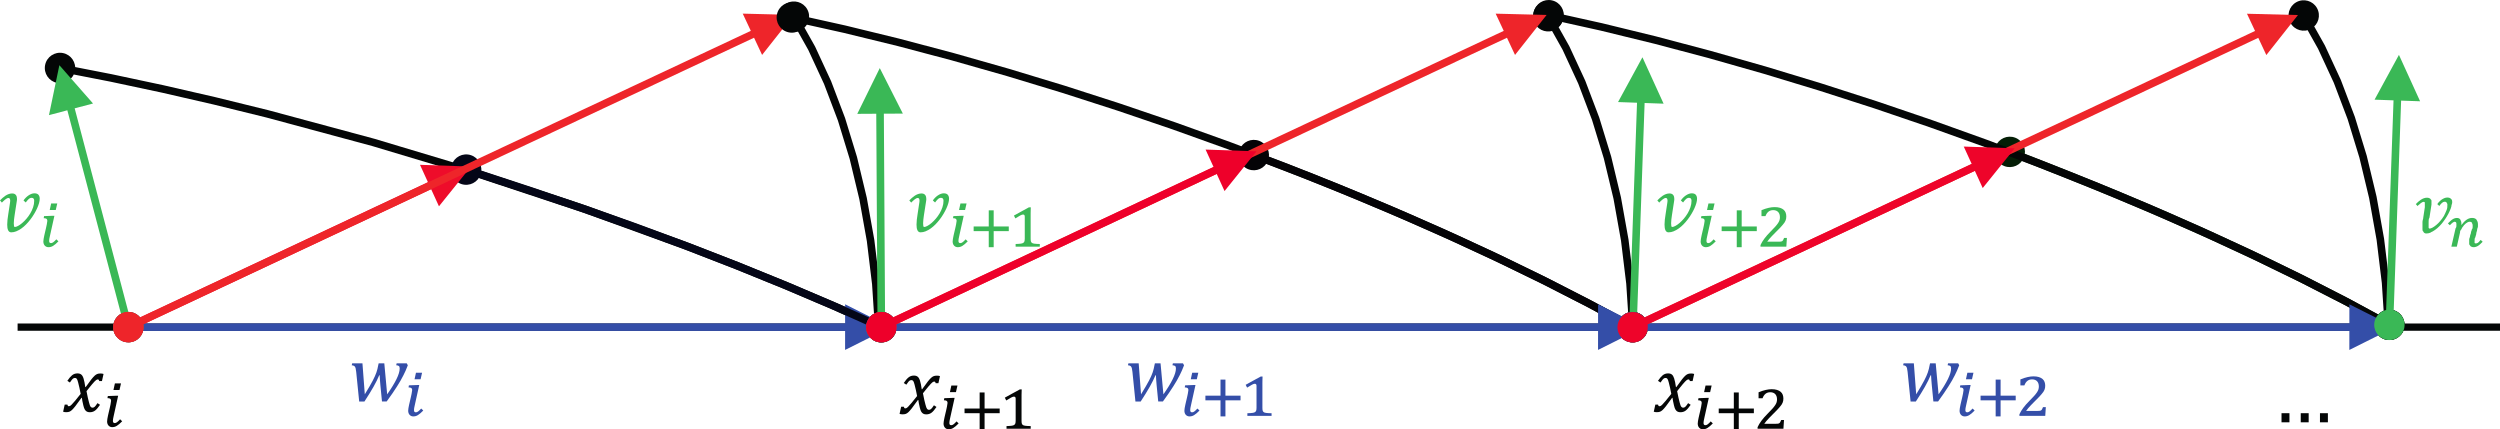 <?xml version="1.0" encoding="UTF-8" standalone="no"?>
<!-- Created with Inkscape (http://www.inkscape.org/) -->

<svg
   xmlns:dc="http://purl.org/dc/elements/1.1/"
   xmlns:cc="http://creativecommons.org/ns#"
   xmlns:rdf="http://www.w3.org/1999/02/22-rdf-syntax-ns#"
   xmlns:svg="http://www.w3.org/2000/svg"
   xmlns="http://www.w3.org/2000/svg"
   xmlns:sodipodi="http://sodipodi.sourceforge.net/DTD/sodipodi-0.dtd"
   xmlns:inkscape="http://www.inkscape.org/namespaces/inkscape"
   width="297mm"
   height="50.999mm"
   viewBox="0 0 297 50.999"
   version="1.1"
   id="svg22684"
   inkscape:version="0.92.4 (unknown)"
   sodipodi:docname="schild_iterated_construction.svg">
  <defs
     id="defs22678" />
  <sodipodi:namedview
     id="base"
     pagecolor="#ffffff"
     bordercolor="#666666"
     borderopacity="1.0"
     inkscape:pageopacity="0.0"
     inkscape:pageshadow="2"
     inkscape:zoom="1"
     inkscape:cx="397.28621"
     inkscape:cy="-13.325681"
     inkscape:document-units="mm"
     inkscape:current-layer="layer1"
     showgrid="false"
     fit-margin-top="0"
     fit-margin-left="0"
     fit-margin-right="0"
     fit-margin-bottom="0"
     inkscape:window-width="1920"
     inkscape:window-height="1049"
     inkscape:window-x="1920"
     inkscape:window-y="0"
     inkscape:window-maximized="1" />
  <g
     inkscape:label="Layer 1"
     inkscape:groupmode="layer"
     id="layer1"
     transform="translate(0,-83.11)">
    <path
       inkscape:connector-curvature="0"
       id="path21655"
       style="fill:#041e06;fill-opacity:1;fill-rule:nonzero;stroke:none;stroke-width:0.106"
       d="m 284.72,120.114 c 0.877,0.474 1.202,1.57 0.728,2.448 -0.474,0.878 -1.569,1.205 -2.446,0.73 -0.877,-0.474 -1.202,-1.571 -0.728,-2.448 0.474,-0.878 1.568,-1.205 2.446,-0.73 z m -46.609,-17.275 c -0.929,-0.36 -1.391,-1.406 -1.032,-2.336 0.359,-0.931 1.405,-1.393 2.334,-1.033 0.93,0.36 1.392,1.406 1.033,2.337 -0.359,0.931 -1.405,1.393 -2.335,1.033 z m 0.814,-2.106 6.665,2.626 6.014,2.44 5.874,2.496 5.714,2.542 5.537,2.582 5.34,2.611 5.123,2.633 4.882,2.642 -0.429,0.795 -4.878,-2.64 0.009,0.004 -5.115,-2.628 0.009,0.004 -5.332,-2.607 0.008,0.003 -5.53,-2.578 0.008,0.003 -5.708,-2.539 0.008,0.002 -5.867,-2.493 0.007,0.003 -6.008,-2.437 0.008,0.003 -6.662,-2.625 0.326,-0.842"
       sodipodi:nodetypes="cccccccccccccccccccccccccccccccccccc" />
    <path
       inkscape:connector-curvature="0"
       id="path21657"
       style="fill:none;stroke:#040606;stroke-width:0.864;stroke-linecap:butt;stroke-linejoin:miter;stroke-miterlimit:8;stroke-dasharray:none;stroke-opacity:1"
       d="M 2.091,121.973 H 297" />
    <path
       inkscape:connector-curvature="0"
       id="path21659"
       style="fill:#344ea8;fill-opacity:1;fill-rule:nonzero;stroke:none;stroke-width:0.106"
       d="m 45.654,126.276 h -0.67 l -0.052,0.228 c -0.049,0.296 -0.121,0.58 -0.214,0.851 -0.093,0.273 -0.238,0.595 -0.432,0.968 -0.194,0.373 -0.509,0.917 -0.948,1.632 l -0.279,-3.679 h -1.222 l -0.051,0.228 c 0.15,0.013 0.257,0.047 0.321,0.102 0.066,0.056 0.112,0.14 0.14,0.252 0.028,0.112 0.051,0.258 0.07,0.438 l 0.354,3.512 h 0.625 c 0.425,-0.653 0.783,-1.233 1.071,-1.74 0.289,-0.507 0.517,-0.967 0.686,-1.381 l 0.051,0.004 c 0.006,0.134 0.017,0.324 0.034,0.569 0.018,0.246 0.034,0.445 0.05,0.597 l 0.191,1.95 h 0.555 c 0.27,-0.367 0.505,-0.698 0.704,-0.991 0.198,-0.294 0.377,-0.566 0.538,-0.816 0.16,-0.25 0.299,-0.479 0.417,-0.688 0.119,-0.208 0.23,-0.418 0.336,-0.627 0.105,-0.21 0.191,-0.39 0.257,-0.539 0.065,-0.149 0.152,-0.362 0.261,-0.639 l -0.126,-0.233 h -1.202 l -0.047,0.228 c 0.15,0.009 0.254,0.04 0.317,0.093 0.063,0.053 0.093,0.153 0.093,0.299 0,0.323 -0.127,0.743 -0.38,1.257 -0.253,0.515 -0.622,1.117 -1.107,1.807 l -0.34,-3.684 v 0" />
    <path
       inkscape:connector-curvature="0"
       id="path21661"
       style="fill:#344ea8;fill-opacity:1;fill-rule:nonzero;stroke:none;stroke-width:0.106"
       d="m 49.806,128.849 h -0.177 l -1.052,0.04 -0.043,0.246 c 0.157,0.005 0.266,0.029 0.329,0.072 0.06,0.044 0.094,0.113 0.1,0.207 0,0.014 0,0.031 0,0.049 0,0.018 -0.003,0.037 -0.007,0.056 -0.013,0.114 -0.032,0.24 -0.06,0.379 -0.028,0.139 -0.058,0.284 -0.094,0.433 -0.035,0.15 -0.07,0.302 -0.106,0.454 -0.036,0.153 -0.07,0.298 -0.101,0.437 -0.03,0.139 -0.054,0.268 -0.074,0.387 -0.019,0.118 -0.029,0.217 -0.029,0.297 0,0.099 0.015,0.19 0.043,0.272 0.03,0.082 0.07,0.153 0.124,0.212 0.052,0.059 0.116,0.106 0.19,0.139 0.073,0.034 0.156,0.051 0.248,0.051 0.099,0 0.193,-0.013 0.281,-0.037 0.088,-0.024 0.178,-0.064 0.269,-0.12 0.092,-0.056 0.19,-0.127 0.292,-0.216 0.103,-0.088 0.217,-0.196 0.344,-0.325 l -0.247,-0.239 c -0.072,0.08 -0.138,0.148 -0.197,0.205 -0.059,0.057 -0.113,0.103 -0.163,0.14 -0.049,0.036 -0.095,0.063 -0.139,0.08 -0.043,0.017 -0.088,0.025 -0.131,0.025 -0.074,0 -0.13,-0.021 -0.169,-0.062 -0.037,-0.042 -0.055,-0.108 -0.055,-0.2 0,-0.068 0.006,-0.144 0.019,-0.229 0.014,-0.085 0.037,-0.198 0.071,-0.341 z m -0.388,-1.462 -0.17,0.779 h 0.718 l 0.177,-0.779 H 49.418 v 0" />
    <path
       inkscape:connector-curvature="0"
       id="path21663"
       style="fill:#3ab856;fill-opacity:1;fill-rule:nonzero;stroke:none;stroke-width:0.106"
       d="m 1.94,110.586 c 0.204,-0.082 0.404,-0.194 0.601,-0.333 0.197,-0.14 0.387,-0.304 0.57,-0.492 0.183,-0.188 0.356,-0.389 0.517,-0.601 0.162,-0.213 0.31,-0.432 0.442,-0.658 0.135,-0.225 0.249,-0.445 0.346,-0.66 0.095,-0.215 0.171,-0.418 0.224,-0.61 0.052,-0.194 0.078,-0.364 0.078,-0.513 0,-0.196 -0.049,-0.352 -0.148,-0.469 -0.1,-0.116 -0.261,-0.175 -0.485,-0.175 -0.115,0 -0.233,0.023 -0.354,0.07 -0.121,0.047 -0.239,0.109 -0.352,0.187 -0.113,0.078 -0.221,0.168 -0.321,0.27 -0.101,0.103 -0.189,0.21 -0.263,0.322 l 0.265,0.238 c 0.118,-0.165 0.232,-0.298 0.343,-0.399 0.11,-0.101 0.231,-0.152 0.362,-0.152 0.102,0 0.178,0.03 0.226,0.091 0.048,0.06 0.072,0.147 0.072,0.259 0,0.258 -0.042,0.514 -0.128,0.769 -0.085,0.255 -0.196,0.497 -0.333,0.728 -0.137,0.23 -0.291,0.444 -0.461,0.641 -0.171,0.198 -0.343,0.369 -0.513,0.513 -0.171,0.145 -0.333,0.258 -0.489,0.341 -0.155,0.082 -0.284,0.123 -0.387,0.123 -0.043,0 -0.073,-0.04 -0.088,-0.122 -0.016,-0.08 -0.023,-0.186 -0.023,-0.317 0,-0.13 0.008,-0.28 0.028,-0.45 0.018,-0.17 0.042,-0.343 0.07,-0.52 l 0.261,-1.688 c 0.006,-0.034 0.011,-0.072 0.014,-0.112 0.003,-0.041 0.005,-0.082 0.005,-0.126 0,-0.075 -0.008,-0.15 -0.023,-0.226 -0.016,-0.076 -0.045,-0.147 -0.087,-0.21 -0.041,-0.063 -0.1,-0.115 -0.174,-0.154 -0.075,-0.039 -0.172,-0.058 -0.289,-0.058 -0.14,0 -0.277,0.025 -0.41,0.072 -0.134,0.048 -0.261,0.112 -0.382,0.191 -0.121,0.08 -0.236,0.168 -0.345,0.266 C 0.198,106.72 0.095,106.819 0,106.918 l 0.224,0.261 c 0.056,-0.056 0.117,-0.115 0.181,-0.179 0.066,-0.064 0.134,-0.124 0.204,-0.18 0.069,-0.056 0.139,-0.102 0.207,-0.138 0.068,-0.036 0.131,-0.054 0.191,-0.054 0.074,0 0.127,0.032 0.158,0.094 0.032,0.062 0.047,0.141 0.047,0.238 0,0.031 -0.003,0.08 -0.012,0.147 -0.007,0.067 -0.017,0.137 -0.03,0.212 l -0.196,1.292 c -0.034,0.205 -0.062,0.409 -0.084,0.611 -0.021,0.203 -0.033,0.392 -0.033,0.569 0,0.134 0.008,0.257 0.023,0.369 0.016,0.112 0.042,0.209 0.08,0.292 0.037,0.082 0.087,0.146 0.147,0.191 0.06,0.045 0.136,0.068 0.225,0.068 0.203,0 0.406,-0.041 0.609,-0.123 v 0" />
    <path
       inkscape:connector-curvature="0"
       id="path21665"
       style="fill:#3ab856;fill-opacity:1;fill-rule:nonzero;stroke:none;stroke-width:0.106"
       d="M 6.464,108.744 H 6.286 l -1.051,0.04 -0.043,0.246 c 0.157,0.005 0.266,0.029 0.329,0.072 0.062,0.043 0.094,0.112 0.099,0.207 0,0.015 0,0.03 0,0.049 0,0.018 -0.002,0.037 -0.006,0.056 -0.013,0.113 -0.033,0.24 -0.06,0.379 -0.028,0.14 -0.059,0.284 -0.094,0.434 -0.034,0.15 -0.07,0.301 -0.106,0.454 -0.037,0.152 -0.07,0.298 -0.1,0.437 -0.031,0.139 -0.055,0.268 -0.074,0.386 -0.019,0.119 -0.03,0.218 -0.03,0.297 0,0.099 0.015,0.19 0.043,0.272 0.03,0.083 0.07,0.153 0.123,0.212 0.054,0.059 0.118,0.106 0.191,0.139 0.074,0.034 0.157,0.051 0.248,0.051 0.099,0 0.193,-0.012 0.281,-0.036 0.088,-0.024 0.178,-0.063 0.27,-0.119 0.091,-0.056 0.189,-0.128 0.292,-0.216 0.103,-0.088 0.216,-0.196 0.343,-0.324 L 6.692,111.541 c -0.072,0.08 -0.138,0.148 -0.197,0.205 -0.059,0.056 -0.113,0.103 -0.163,0.139 -0.05,0.036 -0.095,0.064 -0.139,0.08 -0.043,0.017 -0.087,0.025 -0.13,0.025 -0.075,0 -0.131,-0.021 -0.17,-0.062 -0.037,-0.041 -0.055,-0.107 -0.055,-0.199 0,-0.068 0.006,-0.144 0.019,-0.228 0.014,-0.085 0.037,-0.198 0.071,-0.341 z m -0.388,-1.462 -0.17,0.779 H 6.623 l 0.178,-0.779 h -0.725 v 0" />
    <path
       inkscape:connector-curvature="0"
       id="path21667"
       style="fill:#040606;fill-opacity:1;fill-rule:nonzero;stroke:none;stroke-width:0.106"
       d="m 8.893,130.753 c -0.159,0.19 -0.283,0.329 -0.373,0.417 -0.09,0.089 -0.159,0.145 -0.207,0.168 -0.049,0.023 -0.094,0.035 -0.138,0.035 -0.09,0 -0.144,-0.065 -0.163,-0.196 H 7.686 l -0.186,0.844 c 0.092,0.038 0.212,0.056 0.358,0.056 0.161,0 0.292,-0.02 0.389,-0.058 0.099,-0.039 0.198,-0.107 0.303,-0.203 0.104,-0.097 0.235,-0.246 0.396,-0.448 0.16,-0.202 0.405,-0.535 0.734,-0.998 h 0.047 c 0.022,0.212 0.081,0.517 0.177,0.915 0.053,0.224 0.113,0.389 0.182,0.495 0.068,0.106 0.148,0.183 0.242,0.231 0.093,0.048 0.207,0.072 0.34,0.072 0.242,0 0.451,-0.066 0.627,-0.198 0.175,-0.133 0.372,-0.36 0.59,-0.684 l -0.303,-0.2 c -0.15,0.23 -0.263,0.377 -0.342,0.443 -0.078,0.065 -0.16,0.098 -0.244,0.098 -0.048,0 -0.088,-0.009 -0.124,-0.026 -0.035,-0.017 -0.071,-0.046 -0.105,-0.088 -0.034,-0.042 -0.067,-0.105 -0.095,-0.189 -0.03,-0.084 -0.064,-0.198 -0.102,-0.343 -0.039,-0.145 -0.084,-0.326 -0.134,-0.543 -0.05,-0.217 -0.103,-0.475 -0.158,-0.774 l 0.316,-0.397 c 0.116,-0.143 0.228,-0.28 0.336,-0.411 0.109,-0.13 0.207,-0.241 0.294,-0.331 0.087,-0.09 0.153,-0.151 0.198,-0.181 0.045,-0.031 0.083,-0.052 0.113,-0.061 0.032,-0.01 0.06,-0.014 0.089,-0.014 0.09,0 0.144,0.066 0.162,0.196 h 0.327 l 0.187,-0.845 c -0.093,-0.037 -0.213,-0.056 -0.359,-0.056 -0.161,0 -0.291,0.02 -0.388,0.059 -0.099,0.038 -0.2,0.106 -0.305,0.2 -0.106,0.095 -0.235,0.24 -0.389,0.434 -0.154,0.194 -0.38,0.501 -0.679,0.921 h -0.047 c -0.028,-0.196 -0.059,-0.385 -0.095,-0.567 -0.036,-0.182 -0.073,-0.334 -0.113,-0.457 -0.04,-0.123 -0.083,-0.22 -0.126,-0.292 -0.043,-0.071 -0.093,-0.13 -0.15,-0.175 -0.055,-0.045 -0.12,-0.079 -0.193,-0.1 -0.072,-0.022 -0.158,-0.033 -0.254,-0.033 -0.245,0 -0.458,0.073 -0.638,0.219 -0.179,0.147 -0.368,0.367 -0.563,0.663 l 0.302,0.201 c 0.103,-0.155 0.186,-0.27 0.247,-0.343 0.063,-0.073 0.12,-0.124 0.173,-0.154 0.053,-0.029 0.112,-0.044 0.177,-0.044 0.059,0 0.108,0.012 0.147,0.035 0.038,0.023 0.074,0.066 0.109,0.126 0.034,0.06 0.077,0.189 0.13,0.385 0.052,0.196 0.104,0.407 0.154,0.634 0.05,0.227 0.098,0.463 0.144,0.709 -0.301,0.379 -0.531,0.664 -0.689,0.853 v 0" />
    <path
       inkscape:connector-curvature="0"
       id="path21669"
       style="fill:#040606;fill-opacity:1;fill-rule:nonzero;stroke:none;stroke-width:0.106"
       d="m 14.037,130.121 h -0.177 l -1.051,0.04 -0.043,0.247 c 0.156,0.004 0.266,0.029 0.328,0.072 0.062,0.043 0.094,0.112 0.1,0.207 0,0.014 0,0.031 0,0.049 0,0.018 -0.003,0.037 -0.007,0.057 -0.012,0.113 -0.032,0.239 -0.059,0.379 -0.029,0.139 -0.059,0.283 -0.094,0.433 -0.036,0.15 -0.071,0.301 -0.107,0.454 -0.036,0.152 -0.07,0.298 -0.1,0.437 -0.031,0.139 -0.055,0.268 -0.074,0.386 -0.02,0.118 -0.029,0.218 -0.029,0.298 0,0.099 0.014,0.19 0.043,0.272 0.029,0.082 0.069,0.153 0.123,0.212 0.053,0.059 0.116,0.106 0.19,0.14 0.074,0.034 0.157,0.051 0.248,0.051 0.1,0 0.193,-0.012 0.281,-0.036 0.088,-0.024 0.178,-0.064 0.27,-0.12 0.091,-0.056 0.189,-0.127 0.292,-0.216 0.103,-0.088 0.216,-0.196 0.343,-0.325 l -0.247,-0.239 c -0.072,0.08 -0.138,0.148 -0.197,0.205 -0.059,0.057 -0.113,0.104 -0.162,0.14 -0.05,0.036 -0.096,0.063 -0.14,0.08 -0.043,0.017 -0.087,0.025 -0.13,0.025 -0.075,0 -0.131,-0.02 -0.169,-0.062 -0.038,-0.041 -0.056,-0.108 -0.056,-0.199 0,-0.068 0.006,-0.144 0.02,-0.229 0.013,-0.085 0.037,-0.198 0.07,-0.341 z m -0.387,-1.461 -0.171,0.78 h 0.718 l 0.177,-0.78 h -0.724 v 0" />
    <path
       inkscape:connector-curvature="0"
       id="path21671"
       style="fill:#040606;fill-opacity:1;fill-rule:nonzero;stroke:none;stroke-width:0.106"
       d="m 105.433,120.324 c 0.91,0.407 1.319,1.475 0.913,2.386 -0.407,0.911 -1.474,1.32 -2.385,0.913 -0.91,-0.406 -1.318,-1.475 -0.913,-2.386 0.407,-0.911 1.474,-1.32 2.385,-0.914 z M 6.783,92.958 c -0.979,-0.191 -1.616,-1.14 -1.425,-2.12 0.191,-0.979 1.139,-1.618 2.118,-1.426 0.978,0.191 1.616,1.14 1.425,2.119 -0.191,0.979 -1.139,1.618 -2.118,1.427 z m 0.433,-2.216 6.044,1.181 6.14,1.308 6.212,1.427 6.268,1.543 12.627,3.403 12.632,3.793 12.498,4.137 12.217,4.437 5.961,2.317 5.837,2.375 5.696,2.427 5.534,2.472 -0.369,0.825 -5.529,-2.47 0.006,0.003 -5.689,-2.424 0.007,0.002 -5.831,-2.372 0.006,0.002 -5.953,-2.314 0.009,0.003 -12.207,-4.433 0.013,0.005 -12.485,-4.134 0.012,0.004 -12.622,-3.79 0.013,0.003 -12.614,-3.401 0.009,0.002 -6.26,-1.54 0.007,0.002 -6.205,-1.426 0.007,0.002 -6.132,-1.307 0.007,0.002 -6.041,-1.181 0.173,-0.886" />
    <path
       inkscape:connector-curvature="0"
       id="path21673"
       style="fill:#344ea8;fill-opacity:1;fill-rule:nonzero;stroke:none;stroke-width:0.106"
       d="m 100.401,119.26 5.411,2.716 -5.416,2.705 z m -85.159,4.518 c -0.997,-10e-4 -1.804,-0.811 -1.804,-1.808 0.001,-0.998 0.81,-1.806 1.808,-1.805 0.996,10e-4 1.803,0.811 1.803,1.808 -0.001,0.998 -0.81,1.806 -1.807,1.805 z m 0.002,-2.258 86.057,-4e-4 -0.002,0.903 -86.057,-4.7e-4 0.002,-0.902"
       sodipodi:nodetypes="cccccccccccccc" />
    <path
       inkscape:connector-curvature="0"
       id="path21675"
       style="fill:#040606;fill-opacity:1;fill-rule:nonzero;stroke:none;stroke-width:0.106"
       d="m 92.747,85.974 c -0.488,-0.87 -0.179,-1.972 0.69,-2.46 0.868,-0.488 1.969,-0.179 2.457,0.69 0.488,0.87 0.179,1.971 -0.69,2.46 -0.868,0.488 -1.969,0.179 -2.457,-0.691 z m 1.967,-1.106 2.121,3.779 1.899,4.104 1.661,4.38 1.416,4.625 1.161,4.838 0.898,5.019 0.627,5.167 0.346,5.272 -0.9,0.06 -0.345,-5.26 0.001,0.025 -0.622,-5.142 0.003,0.025 -0.894,-4.993 0.006,0.026 -1.155,-4.811 0.007,0.027 -1.407,-4.597 0.009,0.028 -1.65,-4.352 0.012,0.029 -1.885,-4.073 0.017,0.031 -2.111,-3.763 0.786,-0.442" />
    <path
       inkscape:connector-curvature="0"
       id="path21677"
       style="fill:#3ab856;fill-opacity:1;fill-rule:nonzero;stroke:none;stroke-width:0.106"
       d="m 101.844,96.636 2.674,-5.436 2.74,5.404 z m 4.661,25.343 c 0.007,0.998 -0.797,1.811 -1.794,1.818 -0.997,0.005 -1.809,-0.798 -1.815,-1.796 -0.006,-0.998 0.797,-1.811 1.794,-1.817 0.997,-0.005 1.81,0.799 1.815,1.796 z m -2.256,0.014 -0.155,-26.274 0.902,-0.005 0.156,26.273 -0.903,0.005" />
    <path
       inkscape:connector-curvature="0"
       id="path21679"
       style="fill:#3ab856;fill-opacity:1;fill-rule:nonzero;stroke:none;stroke-width:0.106"
       d="m 109.966,110.586 c 0.204,-0.082 0.404,-0.194 0.601,-0.333 0.197,-0.14 0.388,-0.304 0.572,-0.492 0.182,-0.188 0.355,-0.389 0.517,-0.601 0.161,-0.213 0.309,-0.432 0.442,-0.658 0.134,-0.225 0.248,-0.445 0.345,-0.66 0.096,-0.215 0.171,-0.418 0.224,-0.61 0.053,-0.194 0.08,-0.364 0.08,-0.513 0,-0.196 -0.05,-0.352 -0.15,-0.469 -0.099,-0.116 -0.261,-0.175 -0.485,-0.175 -0.115,0 -0.232,0.023 -0.354,0.07 -0.121,0.047 -0.239,0.109 -0.352,0.187 -0.113,0.078 -0.221,0.168 -0.321,0.27 -0.101,0.103 -0.189,0.21 -0.263,0.322 l 0.266,0.238 c 0.118,-0.165 0.231,-0.298 0.341,-0.399 0.11,-0.101 0.231,-0.152 0.362,-0.152 0.103,0 0.178,0.03 0.226,0.091 0.048,0.06 0.072,0.147 0.072,0.259 0,0.258 -0.042,0.514 -0.128,0.769 -0.085,0.255 -0.196,0.497 -0.333,0.728 -0.137,0.23 -0.291,0.444 -0.461,0.641 -0.171,0.198 -0.343,0.369 -0.512,0.513 -0.172,0.145 -0.334,0.258 -0.49,0.341 -0.155,0.082 -0.284,0.123 -0.386,0.123 -0.045,0 -0.073,-0.04 -0.089,-0.122 -0.015,-0.08 -0.023,-0.186 -0.023,-0.317 0,-0.13 0.01,-0.28 0.029,-0.45 0.018,-0.17 0.041,-0.343 0.069,-0.52 l 0.262,-1.688 c 0.005,-0.034 0.01,-0.072 0.014,-0.112 0.002,-0.041 0.004,-0.082 0.004,-0.126 0,-0.075 -0.009,-0.15 -0.023,-0.226 -0.016,-0.076 -0.045,-0.147 -0.086,-0.21 -0.042,-0.063 -0.101,-0.115 -0.175,-0.154 -0.074,-0.039 -0.172,-0.058 -0.288,-0.058 -0.14,0 -0.278,0.025 -0.41,0.072 -0.135,0.048 -0.261,0.112 -0.382,0.191 -0.122,0.08 -0.238,0.168 -0.346,0.266 -0.109,0.098 -0.211,0.197 -0.308,0.296 l 0.224,0.261 c 0.056,-0.056 0.117,-0.115 0.182,-0.179 0.065,-0.064 0.133,-0.124 0.203,-0.18 0.069,-0.056 0.139,-0.102 0.207,-0.138 0.069,-0.036 0.131,-0.054 0.192,-0.054 0.074,0 0.126,0.032 0.158,0.094 0.031,0.062 0.047,0.141 0.047,0.238 0,0.031 -0.004,0.08 -0.012,0.147 -0.009,0.067 -0.018,0.137 -0.031,0.212 l -0.195,1.292 c -0.034,0.205 -0.063,0.409 -0.084,0.611 -0.022,0.203 -0.033,0.392 -0.033,0.569 0,0.134 0.007,0.257 0.023,0.369 0.016,0.112 0.041,0.209 0.08,0.292 0.037,0.082 0.086,0.146 0.146,0.191 0.06,0.045 0.136,0.068 0.226,0.068 0.201,0 0.404,-0.041 0.608,-0.123 v 0" />
    <path
       inkscape:connector-curvature="0"
       id="path21681"
       style="fill:#3ab856;fill-opacity:1;fill-rule:nonzero;stroke:none;stroke-width:0.106"
       d="m 119.843,110.565 v -0.555 h -1.794 v -1.909 h -0.586 v 1.909 h -1.794 v 0.555 h 1.794 v 1.908 h 0.586 v -1.908 z m -5.354,-1.821 h -0.177 l -1.052,0.04 -0.043,0.246 c 0.158,0.005 0.267,0.029 0.329,0.072 0.061,0.043 0.094,0.112 0.1,0.207 0,0.015 0,0.03 0,0.049 0,0.018 -0.002,0.037 -0.008,0.056 -0.012,0.113 -0.032,0.24 -0.059,0.379 -0.029,0.14 -0.06,0.284 -0.094,0.434 -0.035,0.15 -0.071,0.301 -0.107,0.454 -0.036,0.152 -0.07,0.298 -0.1,0.437 -0.031,0.139 -0.055,0.268 -0.074,0.386 -0.019,0.119 -0.03,0.218 -0.03,0.297 0,0.099 0.015,0.19 0.043,0.272 0.03,0.083 0.071,0.153 0.124,0.212 0.053,0.059 0.116,0.106 0.19,0.139 0.074,0.034 0.157,0.051 0.248,0.051 0.099,0 0.193,-0.012 0.281,-0.036 0.088,-0.024 0.178,-0.063 0.27,-0.119 0.091,-0.056 0.189,-0.128 0.292,-0.216 0.103,-0.088 0.217,-0.196 0.343,-0.324 l -0.247,-0.239 c -0.072,0.08 -0.138,0.148 -0.197,0.205 -0.059,0.056 -0.113,0.103 -0.163,0.139 -0.049,0.036 -0.096,0.064 -0.139,0.08 -0.043,0.017 -0.087,0.025 -0.13,0.025 -0.075,0 -0.131,-0.021 -0.169,-0.062 -0.038,-0.041 -0.056,-0.107 -0.056,-0.199 0,-0.068 0.007,-0.144 0.02,-0.228 0.013,-0.085 0.036,-0.198 0.07,-0.341 z m -0.388,-1.462 -0.17,0.779 h 0.717 l 0.178,-0.779 h -0.725 v 0" />
    <path
       inkscape:connector-curvature="0"
       id="path21683"
       style="fill:#3ab856;fill-opacity:1;fill-rule:nonzero;stroke:none;stroke-width:0.106"
       d="m 122.441,108.697 c 0,-0.097 0.001,-0.194 0.001,-0.294 0.001,-0.099 0.003,-0.201 0.007,-0.306 0.002,-0.105 0.005,-0.225 0.011,-0.358 h -0.221 c -0.303,0.162 -0.6,0.325 -0.894,0.488 -0.294,0.163 -0.591,0.327 -0.89,0.492 0.029,0.058 0.056,0.115 0.084,0.17 0.026,0.056 0.055,0.111 0.087,0.167 0.233,-0.152 0.425,-0.267 0.573,-0.344 0.146,-0.078 0.258,-0.116 0.333,-0.116 0.068,0 0.12,0.019 0.156,0.058 0.036,0.038 0.054,0.106 0.054,0.2 v 2.601 c 0,0.082 -0.004,0.151 -0.013,0.207 -0.009,0.055 -0.019,0.103 -0.034,0.141 -0.015,0.039 -0.034,0.071 -0.058,0.096 -0.024,0.026 -0.053,0.049 -0.087,0.07 -0.032,0.02 -0.068,0.036 -0.11,0.049 -0.042,0.014 -0.099,0.025 -0.169,0.036 -0.07,0.011 -0.155,0.019 -0.253,0.025 -0.1,0.007 -0.221,0.012 -0.363,0.017 v 0.315 h 2.874 v -0.315 c -0.147,-0.002 -0.274,-0.007 -0.379,-0.013 -0.105,-0.005 -0.195,-0.014 -0.269,-0.026 -0.075,-0.011 -0.137,-0.024 -0.186,-0.04 -0.049,-0.015 -0.087,-0.038 -0.116,-0.067 -0.024,-0.019 -0.046,-0.042 -0.064,-0.069 -0.018,-0.026 -0.033,-0.059 -0.043,-0.096 -0.011,-0.038 -0.019,-0.083 -0.023,-0.138 -0.005,-0.055 -0.008,-0.119 -0.008,-0.194 v -2.757 0" />
    <path
       inkscape:connector-curvature="0"
       id="path21685"
       style="fill:#040606;fill-opacity:1;fill-rule:nonzero;stroke:none;stroke-width:0.106"
       d="m 108.263,131.007 c -0.158,0.19 -0.282,0.329 -0.372,0.418 -0.09,0.089 -0.159,0.145 -0.207,0.168 -0.049,0.023 -0.094,0.035 -0.138,0.035 -0.09,0 -0.145,-0.066 -0.163,-0.196 h -0.327 l -0.187,0.845 c 0.093,0.037 0.213,0.056 0.359,0.056 0.161,0 0.292,-0.02 0.389,-0.058 0.098,-0.039 0.199,-0.106 0.303,-0.203 0.104,-0.097 0.235,-0.246 0.396,-0.448 0.16,-0.203 0.405,-0.535 0.734,-0.998 h 0.047 c 0.022,0.211 0.081,0.516 0.177,0.914 0.053,0.224 0.113,0.389 0.181,0.494 0.069,0.106 0.15,0.183 0.243,0.231 0.093,0.048 0.207,0.072 0.34,0.072 0.242,0 0.452,-0.066 0.627,-0.198 0.176,-0.132 0.372,-0.359 0.59,-0.683 l -0.303,-0.201 c -0.15,0.231 -0.263,0.378 -0.343,0.444 -0.078,0.065 -0.161,0.098 -0.245,0.098 -0.047,0 -0.087,-0.009 -0.123,-0.025 -0.036,-0.017 -0.071,-0.047 -0.105,-0.089 -0.034,-0.042 -0.066,-0.105 -0.096,-0.189 -0.03,-0.084 -0.064,-0.198 -0.102,-0.343 -0.039,-0.145 -0.084,-0.326 -0.134,-0.543 -0.05,-0.218 -0.103,-0.476 -0.158,-0.775 l 0.316,-0.396 c 0.116,-0.143 0.227,-0.28 0.336,-0.41 0.108,-0.131 0.207,-0.241 0.294,-0.331 0.087,-0.09 0.153,-0.151 0.198,-0.182 0.045,-0.031 0.083,-0.051 0.113,-0.06 0.031,-0.009 0.06,-0.014 0.089,-0.014 0.09,0 0.144,0.065 0.162,0.196 h 0.327 l 0.187,-0.844 c -0.093,-0.037 -0.213,-0.056 -0.359,-0.056 -0.161,0 -0.291,0.02 -0.388,0.058 -0.099,0.039 -0.2,0.106 -0.305,0.201 -0.106,0.095 -0.235,0.239 -0.389,0.434 -0.154,0.194 -0.38,0.502 -0.679,0.922 h -0.047 c -0.028,-0.196 -0.059,-0.386 -0.094,-0.567 -0.036,-0.182 -0.074,-0.334 -0.115,-0.457 -0.04,-0.123 -0.083,-0.22 -0.126,-0.292 -0.043,-0.071 -0.093,-0.13 -0.15,-0.175 -0.055,-0.045 -0.12,-0.078 -0.193,-0.1 -0.073,-0.022 -0.158,-0.033 -0.254,-0.033 -0.245,0 -0.458,0.073 -0.638,0.219 -0.18,0.146 -0.368,0.367 -0.563,0.662 l 0.302,0.201 c 0.103,-0.156 0.186,-0.27 0.247,-0.343 0.063,-0.073 0.12,-0.124 0.173,-0.154 0.053,-0.029 0.111,-0.044 0.177,-0.044 0.058,0 0.108,0.011 0.146,0.035 0.039,0.023 0.075,0.065 0.11,0.126 0.034,0.061 0.077,0.189 0.13,0.385 0.052,0.196 0.104,0.407 0.154,0.635 0.049,0.227 0.098,0.463 0.144,0.709 -0.301,0.379 -0.531,0.664 -0.69,0.854 v 0" />
    <path
       inkscape:connector-curvature="0"
       id="path21687"
       style="fill:#040606;fill-opacity:1;fill-rule:nonzero;stroke:none;stroke-width:0.106"
       d="m 118.762,132.197 v -0.555 h -1.794 v -1.908 h -0.586 v 1.908 h -1.794 v 0.555 h 1.794 v 1.908 h 0.586 v -1.908 z m -5.354,-1.821 h -0.177 l -1.052,0.04 -0.043,0.246 c 0.157,0.005 0.267,0.029 0.329,0.073 0.061,0.044 0.094,0.113 0.1,0.207 0,0.015 0,0.03 0,0.049 0,0.018 -0.003,0.037 -0.008,0.056 -0.012,0.114 -0.033,0.24 -0.059,0.379 -0.029,0.14 -0.06,0.284 -0.094,0.434 -0.035,0.15 -0.071,0.301 -0.107,0.453 -0.037,0.152 -0.07,0.298 -0.1,0.437 -0.031,0.139 -0.055,0.268 -0.074,0.386 -0.019,0.118 -0.03,0.217 -0.03,0.297 0,0.099 0.015,0.19 0.043,0.272 0.03,0.083 0.07,0.153 0.123,0.212 0.054,0.059 0.117,0.106 0.191,0.14 0.074,0.034 0.157,0.051 0.248,0.051 0.1,0 0.193,-0.012 0.281,-0.036 0.088,-0.024 0.178,-0.064 0.27,-0.12 0.092,-0.056 0.189,-0.127 0.292,-0.216 0.103,-0.088 0.216,-0.196 0.343,-0.325 l -0.247,-0.239 c -0.072,0.08 -0.138,0.148 -0.197,0.205 -0.059,0.057 -0.113,0.103 -0.163,0.14 -0.049,0.036 -0.096,0.063 -0.139,0.08 -0.043,0.017 -0.087,0.025 -0.13,0.025 -0.075,0 -0.131,-0.021 -0.169,-0.062 -0.038,-0.042 -0.056,-0.108 -0.056,-0.2 0,-0.068 0.007,-0.144 0.02,-0.229 0.013,-0.085 0.036,-0.198 0.07,-0.341 z m -0.388,-1.462 -0.17,0.78 h 0.717 l 0.178,-0.78 h -0.725 v 0" />
    <path
       inkscape:connector-curvature="0"
       id="path21689"
       style="fill:#040606;fill-opacity:1;fill-rule:nonzero;stroke:none;stroke-width:0.106"
       d="m 121.36,130.329 c 0,-0.097 10e-4,-0.195 10e-4,-0.295 0.002,-0.099 0.003,-0.201 0.007,-0.306 0.002,-0.105 0.007,-0.225 0.011,-0.358 h -0.221 c -0.303,0.162 -0.6,0.325 -0.894,0.488 -0.294,0.164 -0.591,0.327 -0.89,0.492 0.029,0.058 0.057,0.115 0.084,0.17 0.025,0.056 0.055,0.111 0.087,0.167 0.234,-0.152 0.424,-0.267 0.573,-0.345 0.147,-0.077 0.258,-0.115 0.333,-0.115 0.068,0 0.12,0.019 0.156,0.058 0.036,0.038 0.054,0.105 0.054,0.199 v 2.601 c 0,0.082 -0.004,0.151 -0.013,0.207 -0.009,0.056 -0.019,0.103 -0.034,0.141 -0.015,0.038 -0.034,0.071 -0.058,0.096 -0.024,0.025 -0.053,0.049 -0.087,0.071 -0.032,0.02 -0.068,0.036 -0.11,0.049 -0.042,0.013 -0.099,0.025 -0.169,0.036 -0.07,0.011 -0.155,0.019 -0.253,0.025 -0.1,0.007 -0.221,0.012 -0.363,0.017 v 0.316 h 2.874 V 133.728 c -0.147,-0.002 -0.274,-0.007 -0.379,-0.013 -0.105,-0.005 -0.195,-0.014 -0.269,-0.025 -0.075,-0.011 -0.137,-0.024 -0.186,-0.04 -0.049,-0.015 -0.087,-0.038 -0.116,-0.067 -0.024,-0.02 -0.045,-0.043 -0.064,-0.069 -0.018,-0.027 -0.033,-0.059 -0.043,-0.097 -0.011,-0.037 -0.019,-0.083 -0.023,-0.138 -0.005,-0.055 -0.008,-0.119 -0.008,-0.194 v -2.757 0" />
    <path
       inkscape:connector-curvature="0"
       id="path21691"
       style="fill:#3ab856;fill-opacity:1;fill-rule:nonzero;stroke:none;stroke-width:0.106"
       d="m 5.818,96.787 1.235,-5.932 3.999,4.549 z M 17,121.507 c 0.254,0.965 -0.32,1.953 -1.285,2.208 -0.963,0.255 -1.95,-0.321 -2.206,-1.286 -0.253,-0.965 0.321,-1.953 1.285,-2.208 0.964,-0.254 1.951,0.321 2.206,1.286 z m -2.181,0.576 -7.05,-26.746 0.872,-0.23 7.051,26.746 -0.873,0.23" />
    <path
       inkscape:connector-curvature="0"
       id="path21693"
       style="fill:#040617;fill-opacity:1;fill-rule:nonzero;stroke:none;stroke-width:0.106"
       d="m 105.452,120.332 c 0.91,0.406 1.318,1.475 0.912,2.386 -0.406,0.911 -1.473,1.32 -2.384,0.914 -0.91,-0.406 -1.318,-1.475 -0.912,-2.386 0.406,-0.911 1.473,-1.32 2.384,-0.914 z M 54.828,104.979 c -0.949,-0.305 -1.471,-1.322 -1.166,-2.272 0.305,-0.949 1.321,-1.472 2.27,-1.167 0.949,0.305 1.472,1.322 1.167,2.272 -0.305,0.95 -1.321,1.473 -2.271,1.168 z m 0.69,-2.15 7.211,2.373 6.397,2.158 6.303,2.23 6.19,2.294 6.06,2.352 5.913,2.403 5.747,2.447 5.561,2.484 -0.369,0.825 -5.555,-2.482 0.007,0.003 -5.741,-2.445 0.007,0.003 -5.906,-2.4 0.007,0.002 -6.055,-2.349 0.007,0.002 -6.184,-2.292 0.005,0.002 -6.296,-2.228 0.006,0.002 -6.391,-2.156 0.006,0.002 -7.208,-2.372 0.276,-0.86"
       sodipodi:nodetypes="cccccccccccccccccccccccccccccccccccc" />
    <path
       inkscape:connector-curvature="0"
       id="path21695"
       style="fill:#ee0c2a;fill-opacity:1;fill-rule:nonzero;stroke:none;stroke-width:0.106"
       d="m 14.501,120.33 c -0.907,0.415 -1.306,1.488 -0.891,2.395 0.415,0.907 1.486,1.306 2.392,0.891 0.906,-0.415 1.305,-1.487 0.89,-2.395 -0.415,-0.908 -1.486,-1.306 -2.391,-0.891 z m 37.647,-12.711 3.797,-4.72 -6.049,-0.209 z m -0.493,-3.251 -36.592,17.194 0.376,0.821 36.591,-17.194 -0.375,-0.822"
       sodipodi:nodetypes="cccccccccccccc" />
    <path
       inkscape:connector-curvature="0"
       id="path21697"
       style="fill:#ee252a;fill-opacity:1;fill-rule:nonzero;stroke:none;stroke-width:0.106"
       d="m 14.482,120.339 c -0.902,0.423 -1.29,1.499 -0.868,2.402 0.423,0.903 1.498,1.292 2.401,0.869 0.902,-0.423 1.29,-1.499 0.867,-2.402 -0.422,-0.903 -1.497,-1.292 -2.4,-0.869 z m 76.055,-30.703 3.754,-4.755 -6.053,-0.152 z m -0.524,-3.246 -74.957,35.175 0.383,0.818 74.957,-35.175 -0.383,-0.818" />
    <path
       inkscape:connector-curvature="0"
       id="path21699"
       style="fill:#040606;fill-opacity:1;fill-rule:nonzero;stroke:none;stroke-width:0.106"
       d="m 194.808,120.383 c 0.877,0.473 1.205,1.569 0.732,2.447 -0.474,0.879 -1.568,1.207 -2.445,0.733 -0.878,-0.473 -1.206,-1.57 -0.732,-2.448 0.473,-0.878 1.568,-1.206 2.445,-0.732 z M 93.677,86.95 c -0.972,-0.217 -1.586,-1.181 -1.37,-2.156 0.216,-0.974 1.18,-1.588 2.154,-1.371 0.973,0.217 1.586,1.181 1.37,2.156 -0.216,0.974 -1.18,1.588 -2.154,1.371 z m 0.49,-2.205 6.269,1.395 6.391,1.56 6.481,1.717 6.547,1.862 6.586,1.998 6.599,2.126 6.589,2.243 6.55,2.352 6.488,2.45 6.399,2.54 6.285,2.62 6.146,2.69 5.981,2.751 5.79,2.804 5.572,2.846 5.326,2.876 -0.428,0.795 -5.322,-2.873 0.01,0.005 -5.564,-2.841 0.009,0.004 -5.781,-2.799 0.008,0.004 -5.972,-2.748 0.008,0.003 -6.137,-2.687 0.007,0.003 -6.277,-2.617 0.008,0.002 -6.392,-2.537 0.007,0.003 -6.481,-2.448 0.008,0.002 -6.544,-2.349 0.007,0.002 -6.581,-2.241 0.008,0.002 -6.593,-2.123 0.008,0.003 -6.577,-1.996 0.007,0.002 -6.538,-1.86 0.009,0.002 -6.474,-1.714 0.01,0.002 -6.382,-1.558 0.009,0.002 -6.265,-1.394 0.196,-0.882" />
    <path
       inkscape:connector-curvature="0"
       id="path21703"
       style="fill:#040606;fill-opacity:1;fill-rule:nonzero;stroke:none;stroke-width:0.106"
       d="m 182.344,85.926 c -0.488,-0.87 -0.179,-1.972 0.69,-2.46 0.87,-0.488 1.97,-0.179 2.457,0.691 0.489,0.87 0.179,1.971 -0.689,2.46 -0.87,0.488 -1.969,0.179 -2.458,-0.69 z m 1.968,-1.106 2.12,3.779 1.899,4.104 1.662,4.38 1.416,4.625 1.16,4.838 0.898,5.019 0.627,5.167 0.346,5.272 -0.9,0.06 -0.345,-5.26 0.002,0.025 -0.624,-5.143 0.003,0.026 -0.893,-4.993 0.005,0.026 -1.155,-4.811 0.008,0.026 -1.407,-4.597 0.01,0.028 -1.65,-4.352 0.012,0.029 -1.884,-4.073 0.016,0.031 -2.111,-3.763 0.787,-0.442" />
    <path
       inkscape:connector-curvature="0"
       id="path21705"
       style="fill:#3ab856;fill-opacity:1;fill-rule:nonzero;stroke:none;stroke-width:0.106"
       d="m 197.635,95.426 -2.514,-5.512 -2.897,5.32 z m -5.451,26.497 c -0.035,0.997 0.743,1.834 1.74,1.869 0.996,0.035 1.832,-0.744 1.867,-1.742 0.035,-0.997 -0.743,-1.834 -1.74,-1.869 -0.996,-0.035 -1.832,0.744 -1.867,1.741 z m 2.254,0.08 0.974,-27.56 -0.902,-0.031 -0.973,27.559 0.901,0.032" />
    <g
       id="g23914"
       transform="translate(-2.117)">
      <path
         d="m 200.946,110.586 c 0.204,-0.082 0.404,-0.194 0.601,-0.333 0.197,-0.14 0.387,-0.304 0.57,-0.492 0.183,-0.188 0.356,-0.389 0.517,-0.601 0.161,-0.213 0.309,-0.432 0.442,-0.658 0.134,-0.225 0.249,-0.445 0.346,-0.66 0.096,-0.215 0.171,-0.418 0.224,-0.61 0.052,-0.194 0.08,-0.364 0.08,-0.513 0,-0.196 -0.05,-0.352 -0.149,-0.469 -0.1,-0.116 -0.261,-0.175 -0.485,-0.175 -0.115,0 -0.233,0.023 -0.354,0.07 -0.121,0.047 -0.239,0.109 -0.352,0.187 -0.113,0.078 -0.221,0.168 -0.321,0.27 -0.101,0.103 -0.189,0.21 -0.264,0.322 l 0.266,0.238 c 0.119,-0.165 0.232,-0.298 0.343,-0.399 0.11,-0.101 0.23,-0.152 0.361,-0.152 0.103,0 0.178,0.03 0.227,0.091 0.048,0.06 0.072,0.147 0.072,0.259 0,0.258 -0.042,0.514 -0.128,0.769 -0.086,0.255 -0.196,0.497 -0.333,0.728 -0.137,0.23 -0.291,0.444 -0.461,0.641 -0.172,0.198 -0.343,0.369 -0.513,0.513 -0.171,0.145 -0.333,0.258 -0.489,0.341 -0.156,0.082 -0.284,0.123 -0.387,0.123 -0.043,0 -0.072,-0.04 -0.088,-0.122 -0.016,-0.08 -0.024,-0.186 -0.024,-0.317 0,-0.13 0.01,-0.28 0.029,-0.45 0.018,-0.17 0.042,-0.343 0.07,-0.52 l 0.261,-1.688 c 0.007,-0.034 0.011,-0.072 0.014,-0.112 0.003,-0.041 0.005,-0.082 0.005,-0.126 0,-0.075 -0.009,-0.15 -0.024,-0.226 -0.015,-0.076 -0.043,-0.147 -0.086,-0.21 -0.041,-0.063 -0.1,-0.115 -0.175,-0.154 -0.074,-0.039 -0.171,-0.058 -0.288,-0.058 -0.14,0 -0.277,0.025 -0.41,0.072 -0.134,0.048 -0.261,0.112 -0.382,0.191 -0.121,0.08 -0.236,0.168 -0.345,0.266 -0.109,0.098 -0.212,0.197 -0.307,0.296 l 0.224,0.261 c 0.055,-0.056 0.117,-0.115 0.181,-0.179 0.066,-0.064 0.133,-0.124 0.203,-0.18 0.07,-0.056 0.14,-0.102 0.208,-0.138 0.068,-0.036 0.131,-0.054 0.191,-0.054 0.074,0 0.127,0.032 0.158,0.094 0.032,0.062 0.047,0.141 0.047,0.238 0,0.031 -0.003,0.08 -0.012,0.147 -0.008,0.067 -0.018,0.137 -0.03,0.212 l -0.195,1.292 c -0.035,0.205 -0.064,0.409 -0.085,0.611 -0.021,0.203 -0.033,0.392 -0.033,0.569 0,0.134 0.009,0.257 0.024,0.369 0.015,0.112 0.041,0.209 0.078,0.292 0.037,0.082 0.086,0.146 0.147,0.191 0.06,0.045 0.135,0.068 0.225,0.068 0.203,0 0.405,-0.041 0.609,-0.123 v 0"
         style="fill:#3ab856;fill-opacity:1;fill-rule:nonzero;stroke:none;stroke-width:0.106"
         id="path21707"
         inkscape:connector-curvature="0" />
      <path
         d="m 210.823,110.565 v -0.555 h -1.794 v -1.909 h -0.586 v 1.909 h -1.794 v 0.555 h 1.794 v 1.908 h 0.586 v -1.908 z m -5.354,-1.821 h -0.178 l -1.051,0.04 -0.043,0.246 c 0.157,0.005 0.267,0.029 0.329,0.072 0.061,0.043 0.094,0.112 0.099,0.207 0,0.015 0,0.03 0,0.049 0,0.018 -0.002,0.037 -0.007,0.056 -0.013,0.113 -0.033,0.24 -0.06,0.379 -0.028,0.14 -0.059,0.284 -0.093,0.434 -0.036,0.15 -0.071,0.301 -0.108,0.454 -0.036,0.152 -0.069,0.298 -0.099,0.437 -0.031,0.139 -0.055,0.268 -0.075,0.386 -0.019,0.119 -0.029,0.218 -0.029,0.297 0,0.099 0.015,0.19 0.043,0.272 0.029,0.083 0.07,0.153 0.123,0.212 0.054,0.059 0.117,0.106 0.191,0.139 0.073,0.034 0.156,0.051 0.248,0.051 0.099,0 0.193,-0.012 0.281,-0.036 0.088,-0.024 0.178,-0.063 0.269,-0.119 0.092,-0.056 0.19,-0.128 0.293,-0.216 0.102,-0.088 0.216,-0.196 0.343,-0.324 l -0.247,-0.239 c -0.072,0.08 -0.138,0.148 -0.197,0.205 -0.059,0.056 -0.113,0.103 -0.163,0.139 -0.05,0.036 -0.096,0.064 -0.14,0.08 -0.043,0.017 -0.087,0.025 -0.13,0.025 -0.074,0 -0.13,-0.021 -0.168,-0.062 -0.038,-0.041 -0.056,-0.107 -0.056,-0.199 0,-0.068 0.007,-0.144 0.02,-0.228 0.013,-0.085 0.036,-0.198 0.07,-0.341 z m -0.388,-1.462 -0.171,0.779 h 0.718 l 0.178,-0.779 h -0.725 v 0"
         style="fill:#3ab856;fill-opacity:1;fill-rule:nonzero;stroke:none;stroke-width:0.106"
         id="path21709"
         inkscape:connector-curvature="0" />
      <path
         d="m 212.062,111.821 c 0.063,-0.097 0.143,-0.203 0.243,-0.319 0.099,-0.117 0.208,-0.236 0.327,-0.36 0.118,-0.123 0.24,-0.248 0.366,-0.374 0.125,-0.126 0.245,-0.246 0.361,-0.362 0.115,-0.117 0.221,-0.225 0.317,-0.327 0.096,-0.101 0.175,-0.191 0.235,-0.268 0.08,-0.09 0.146,-0.175 0.199,-0.254 0.053,-0.08 0.097,-0.159 0.128,-0.238 0.033,-0.079 0.056,-0.158 0.069,-0.239 0.014,-0.081 0.02,-0.169 0.02,-0.263 0,-0.158 -0.024,-0.304 -0.074,-0.44 -0.049,-0.135 -0.13,-0.251 -0.241,-0.348 -0.111,-0.097 -0.256,-0.174 -0.434,-0.23 -0.177,-0.056 -0.391,-0.085 -0.643,-0.085 -0.208,0 -0.442,0.029 -0.702,0.087 -0.26,0.058 -0.544,0.151 -0.853,0.279 v 0.707 h 0.474 c 0.085,-0.232 0.204,-0.409 0.355,-0.531 0.153,-0.122 0.341,-0.183 0.565,-0.183 0.13,0 0.246,0.021 0.347,0.062 0.1,0.042 0.182,0.099 0.248,0.171 0.066,0.072 0.116,0.161 0.151,0.265 0.035,0.104 0.052,0.218 0.052,0.341 0,0.121 -0.015,0.234 -0.045,0.341 -0.03,0.106 -0.086,0.222 -0.168,0.348 -0.083,0.126 -0.195,0.269 -0.337,0.43 -0.143,0.161 -0.328,0.355 -0.555,0.582 -0.151,0.15 -0.286,0.295 -0.409,0.434 -0.124,0.139 -0.234,0.274 -0.33,0.405 -0.098,0.131 -0.184,0.26 -0.261,0.387 -0.078,0.127 -0.145,0.256 -0.204,0.386 v 0.188 h 3.07 c 0.012,-0.171 0.023,-0.344 0.034,-0.519 0.012,-0.174 0.022,-0.347 0.035,-0.519 h -0.337 c -0.041,0.104 -0.077,0.186 -0.108,0.245 -0.032,0.06 -0.07,0.104 -0.115,0.133 -0.045,0.029 -0.101,0.048 -0.169,0.057 -0.068,0.009 -0.158,0.013 -0.271,0.013 h -1.341 v 0"
         style="fill:#3ab856;fill-opacity:1;fill-rule:nonzero;stroke:none;stroke-width:0.106"
         id="path21711"
         inkscape:connector-curvature="0" />
    </g>
    <path
       inkscape:connector-curvature="0"
       id="path21713"
       style="fill:#040606;fill-opacity:1;fill-rule:nonzero;stroke:none;stroke-width:0.106"
       d="m 197.861,130.753 c -0.158,0.19 -0.283,0.329 -0.373,0.417 -0.09,0.089 -0.159,0.145 -0.207,0.168 -0.049,0.023 -0.094,0.035 -0.138,0.035 -0.09,0 -0.144,-0.065 -0.163,-0.196 h -0.326 l -0.187,0.844 c 0.093,0.038 0.212,0.056 0.358,0.056 0.161,0 0.292,-0.02 0.389,-0.058 0.098,-0.039 0.199,-0.107 0.303,-0.203 0.104,-0.097 0.235,-0.246 0.396,-0.448 0.16,-0.202 0.405,-0.535 0.735,-0.998 h 0.047 c 0.021,0.212 0.081,0.517 0.177,0.915 0.052,0.224 0.112,0.389 0.181,0.495 0.068,0.106 0.15,0.183 0.243,0.231 0.092,0.048 0.206,0.072 0.339,0.072 0.243,0 0.452,-0.066 0.627,-0.198 0.176,-0.133 0.372,-0.36 0.59,-0.684 l -0.302,-0.2 c -0.15,0.23 -0.264,0.377 -0.344,0.443 -0.078,0.065 -0.16,0.098 -0.244,0.098 -0.047,0 -0.088,-0.009 -0.124,-0.026 -0.035,-0.017 -0.071,-0.046 -0.104,-0.088 -0.035,-0.042 -0.067,-0.105 -0.096,-0.189 -0.03,-0.084 -0.064,-0.198 -0.102,-0.343 -0.039,-0.145 -0.084,-0.326 -0.133,-0.543 -0.05,-0.217 -0.103,-0.475 -0.159,-0.774 l 0.317,-0.397 c 0.115,-0.143 0.227,-0.28 0.335,-0.411 0.109,-0.13 0.207,-0.241 0.294,-0.331 0.087,-0.09 0.153,-0.151 0.198,-0.181 0.045,-0.031 0.083,-0.052 0.115,-0.061 0.031,-0.01 0.06,-0.014 0.088,-0.014 0.09,0 0.144,0.066 0.163,0.196 h 0.327 l 0.186,-0.845 c -0.092,-0.037 -0.213,-0.056 -0.358,-0.056 -0.162,0 -0.292,0.02 -0.389,0.059 -0.098,0.038 -0.199,0.106 -0.305,0.2 -0.105,0.095 -0.235,0.24 -0.389,0.434 -0.154,0.194 -0.38,0.501 -0.678,0.921 h -0.047 c -0.028,-0.196 -0.06,-0.385 -0.096,-0.567 -0.036,-0.182 -0.074,-0.334 -0.115,-0.457 -0.04,-0.123 -0.083,-0.22 -0.125,-0.292 -0.045,-0.071 -0.093,-0.13 -0.15,-0.175 -0.056,-0.045 -0.121,-0.079 -0.194,-0.1 -0.073,-0.022 -0.158,-0.033 -0.253,-0.033 -0.246,0 -0.458,0.073 -0.638,0.219 -0.18,0.147 -0.368,0.367 -0.564,0.663 l 0.303,0.201 c 0.103,-0.155 0.184,-0.27 0.247,-0.343 0.061,-0.073 0.12,-0.124 0.172,-0.154 0.053,-0.029 0.112,-0.044 0.177,-0.044 0.059,0 0.108,0.012 0.147,0.035 0.038,0.023 0.074,0.066 0.109,0.126 0.034,0.06 0.077,0.189 0.13,0.385 0.052,0.196 0.104,0.407 0.154,0.634 0.05,0.227 0.098,0.463 0.144,0.709 -0.301,0.379 -0.531,0.664 -0.689,0.853 v 0" />
    <path
       inkscape:connector-curvature="0"
       id="path21715"
       style="fill:#040606;fill-opacity:1;fill-rule:nonzero;stroke:none;stroke-width:0.106"
       d="m 208.359,132.197 v -0.555 h -1.793 v -1.908 h -0.587 v 1.908 h -1.794 v 0.555 h 1.794 v 1.908 h 0.587 v -1.908 z m -5.354,-1.821 h -0.177 l -1.051,0.04 -0.043,0.246 c 0.157,0.005 0.266,0.029 0.328,0.073 0.061,0.044 0.094,0.113 0.1,0.207 0,0.015 0,0.03 0,0.049 0,0.018 -0.002,0.037 -0.008,0.056 -0.012,0.114 -0.032,0.24 -0.059,0.379 -0.029,0.14 -0.059,0.284 -0.094,0.434 -0.035,0.15 -0.071,0.301 -0.107,0.453 -0.036,0.152 -0.07,0.298 -0.1,0.437 -0.03,0.139 -0.055,0.268 -0.074,0.386 -0.019,0.118 -0.029,0.217 -0.029,0.297 0,0.099 0.015,0.19 0.043,0.272 0.029,0.083 0.07,0.153 0.123,0.212 0.053,0.059 0.117,0.106 0.19,0.14 0.074,0.034 0.157,0.051 0.248,0.051 0.1,0 0.193,-0.012 0.281,-0.036 0.088,-0.024 0.178,-0.064 0.27,-0.12 0.092,-0.056 0.189,-0.127 0.292,-0.216 0.103,-0.088 0.217,-0.196 0.343,-0.325 l -0.246,-0.239 c -0.072,0.08 -0.139,0.148 -0.198,0.205 -0.058,0.057 -0.113,0.103 -0.162,0.14 -0.05,0.036 -0.097,0.063 -0.14,0.08 -0.043,0.017 -0.087,0.025 -0.13,0.025 -0.075,0 -0.131,-0.021 -0.169,-0.062 -0.037,-0.042 -0.056,-0.108 -0.056,-0.2 0,-0.068 0.007,-0.144 0.02,-0.229 0.014,-0.085 0.036,-0.198 0.07,-0.341 z m -0.387,-1.462 -0.171,0.78 h 0.717 l 0.178,-0.78 h -0.724 v 0" />
    <path
       inkscape:connector-curvature="0"
       id="path21717"
       style="fill:#040606;fill-opacity:1;fill-rule:nonzero;stroke:none;stroke-width:0.106"
       d="m 209.598,133.452 c 0.063,-0.097 0.144,-0.203 0.243,-0.319 0.1,-0.116 0.208,-0.236 0.327,-0.359 0.119,-0.123 0.241,-0.248 0.366,-0.373 0.126,-0.126 0.246,-0.247 0.362,-0.363 0.113,-0.116 0.22,-0.225 0.316,-0.327 0.098,-0.101 0.175,-0.191 0.236,-0.268 0.08,-0.089 0.145,-0.174 0.199,-0.254 0.053,-0.08 0.096,-0.159 0.128,-0.237 0.033,-0.078 0.055,-0.159 0.069,-0.239 0.013,-0.081 0.02,-0.169 0.02,-0.263 0,-0.157 -0.025,-0.303 -0.074,-0.439 -0.05,-0.135 -0.13,-0.251 -0.242,-0.348 -0.111,-0.096 -0.254,-0.174 -0.433,-0.23 -0.177,-0.057 -0.392,-0.085 -0.644,-0.085 -0.208,0 -0.441,0.029 -0.701,0.087 -0.26,0.058 -0.545,0.151 -0.854,0.28 v 0.707 h 0.475 c 0.084,-0.232 0.203,-0.409 0.355,-0.531 0.152,-0.122 0.34,-0.183 0.565,-0.183 0.13,0 0.246,0.02 0.346,0.062 0.101,0.041 0.183,0.098 0.248,0.17 0.066,0.072 0.116,0.161 0.151,0.265 0.035,0.104 0.053,0.218 0.053,0.341 0,0.121 -0.015,0.234 -0.045,0.341 -0.031,0.106 -0.086,0.223 -0.169,0.348 -0.083,0.126 -0.195,0.269 -0.337,0.43 -0.142,0.161 -0.327,0.355 -0.555,0.582 -0.149,0.15 -0.286,0.295 -0.409,0.434 -0.123,0.139 -0.233,0.274 -0.33,0.404 -0.097,0.131 -0.183,0.259 -0.261,0.386 -0.077,0.127 -0.145,0.256 -0.204,0.387 v 0.189 h 3.07 c 0.013,-0.172 0.024,-0.345 0.035,-0.519 0.011,-0.174 0.022,-0.347 0.034,-0.519 h -0.336 c -0.041,0.104 -0.077,0.186 -0.109,0.245 -0.032,0.059 -0.069,0.103 -0.113,0.132 -0.045,0.029 -0.102,0.049 -0.17,0.057 -0.068,0.009 -0.158,0.013 -0.271,0.013 h -1.341 v 0" />
    <path
       inkscape:connector-curvature="0"
       id="path21721"
       style="fill:#040306;fill-opacity:1;fill-rule:nonzero;stroke:none;stroke-width:0.106"
       d="m 194.81,120.384 c 0.877,0.474 1.204,1.57 0.73,2.448 -0.474,0.878 -1.569,1.204 -2.446,0.729 -0.877,-0.474 -1.204,-1.571 -0.728,-2.448 0.474,-0.878 1.569,-1.205 2.445,-0.729 z m -46.508,-17.167 c -0.93,-0.359 -1.392,-1.406 -1.033,-2.337 0.359,-0.93 1.405,-1.393 2.334,-1.033 0.93,0.36 1.392,1.406 1.033,2.337 -0.359,0.931 -1.405,1.393 -2.334,1.033 z m 0.813,-2.106 6.565,2.518 6.015,2.44 5.873,2.496 5.715,2.542 5.537,2.582 5.339,2.611 5.124,2.633 4.882,2.643 -0.429,0.794 -4.878,-2.64 0.009,0.004 -5.115,-2.629 0.009,0.004 -5.332,-2.607 0.008,0.003 -5.53,-2.578 0.008,0.003 -5.708,-2.539 0.008,0.003 -5.868,-2.493 0.008,0.003 -6.008,-2.437 0.007,0.003 -6.561,-2.517 0.326,-0.842"
       sodipodi:nodetypes="cccccccccccccccccccccccccccccccccccc" />
    <path
       inkscape:connector-curvature="0"
       id="path21725"
       style="fill:#040606;fill-opacity:1;fill-rule:nonzero;stroke:none;stroke-width:0.106"
       d="m 284.717,120.113 c 0.878,0.474 1.205,1.57 0.732,2.448 -0.473,0.878 -1.568,1.206 -2.445,0.732 -0.878,-0.474 -1.205,-1.57 -0.732,-2.448 0.473,-0.878 1.568,-1.206 2.445,-0.732 z M 183.588,86.681 c -0.973,-0.216 -1.587,-1.182 -1.371,-2.156 0.216,-0.974 1.18,-1.588 2.154,-1.371 0.972,0.216 1.586,1.182 1.37,2.156 -0.216,0.974 -1.18,1.588 -2.153,1.371 z m 0.489,-2.204 6.27,1.395 6.39,1.561 6.481,1.716 6.547,1.862 6.586,1.999 6.6,2.126 6.588,2.243 6.55,2.351 6.488,2.45 6.399,2.54 6.285,2.619 6.146,2.69 5.981,2.752 5.789,2.803 5.573,2.846 5.326,2.876 -0.428,0.795 -5.322,-2.873 0.01,0.004 -5.564,-2.841 0.009,0.004 -5.781,-2.8 0.009,0.003 -5.973,-2.747 0.009,0.003 -6.14,-2.687 0.009,0.003 -6.278,-2.617 0.008,0.003 -6.393,-2.537 0.008,0.002 -6.481,-2.448 0.008,0.002 -6.544,-2.349 0.007,0.002 -6.581,-2.241 0.008,0.002 -6.592,-2.123 0.008,0.002 -6.579,-1.996 0.008,0.002 -6.538,-1.86 0.008,0.002 -6.473,-1.714 0.008,0.003 -6.381,-1.559 0.01,0.002 -6.266,-1.393 0.196,-0.882" />
    <path
       inkscape:connector-curvature="0"
       id="path21729"
       style="fill:#040606;fill-opacity:1;fill-rule:nonzero;stroke:none;stroke-width:0.106"
       d="m 272.108,85.834 c -0.489,-0.87 -0.179,-1.971 0.689,-2.46 0.87,-0.488 1.969,-0.179 2.458,0.691 0.488,0.871 0.179,1.971 -0.69,2.46 -0.868,0.489 -1.969,0.179 -2.457,-0.691 z m 1.967,-1.105 2.12,3.778 1.899,4.104 1.662,4.381 1.415,4.625 1.162,4.838 0.897,5.019 0.627,5.167 0.346,5.272 -0.9,0.059 -0.345,-5.259 0.002,0.025 -0.623,-5.142 0.003,0.025 -0.893,-4.993 0.005,0.026 -1.155,-4.811 0.008,0.027 -1.407,-4.597 0.01,0.028 -1.65,-4.351 0.013,0.029 -1.886,-4.074 0.017,0.031 -2.112,-3.763 0.788,-0.442" />
    <path
       inkscape:connector-curvature="0"
       id="path21733"
       style="fill:#ee252a;fill-opacity:1;fill-rule:nonzero;stroke:none;stroke-width:0.106"
       d="m 193.186,120.353 c -0.902,0.423 -1.29,1.499 -0.868,2.403 0.424,0.903 1.498,1.292 2.401,0.869 0.903,-0.424 1.292,-1.5 0.868,-2.402 -0.423,-0.904 -1.498,-1.293 -2.401,-0.87 z m 76.055,-30.703 3.754,-4.754 -6.053,-0.154 z m -0.524,-3.246 -74.957,35.175 0.384,0.818 74.957,-35.176 -0.384,-0.817" />
    <path
       inkscape:connector-curvature="0"
       id="path21735"
       style="fill:#040606;fill-opacity:1;fill-rule:nonzero;stroke:none;stroke-width:0.106"
       d="m 275.612,132.198 v 1.082 h 0.941 v -1.082 z m -2.284,0 v 1.082 h 0.942 v -1.082 z m -2.283,0 v 1.082 h 0.942 v -1.082 h -0.942 v 0" />
    <path
       inkscape:connector-curvature="0"
       id="path21737"
       style="fill:#344ea8;fill-opacity:1;fill-rule:nonzero;stroke:none;stroke-width:0.106"
       d="m 137.871,126.276 h -0.671 l -0.051,0.228 c -0.05,0.296 -0.121,0.58 -0.214,0.851 -0.093,0.273 -0.236,0.595 -0.431,0.968 -0.194,0.373 -0.511,0.917 -0.949,1.632 l -0.279,-3.679 h -1.222 l -0.051,0.228 c 0.148,0.013 0.257,0.047 0.321,0.102 0.066,0.056 0.112,0.14 0.14,0.252 0.028,0.112 0.051,0.258 0.07,0.438 l 0.354,3.512 h 0.625 c 0.425,-0.653 0.783,-1.233 1.071,-1.74 0.289,-0.507 0.517,-0.967 0.685,-1.381 l 0.052,0.004 c 0.007,0.134 0.017,0.324 0.035,0.569 0.017,0.246 0.033,0.445 0.049,0.597 l 0.191,1.95 h 0.555 c 0.27,-0.367 0.505,-0.698 0.704,-0.991 0.198,-0.294 0.378,-0.566 0.538,-0.816 0.16,-0.25 0.299,-0.479 0.417,-0.688 0.119,-0.208 0.23,-0.418 0.336,-0.627 0.105,-0.21 0.191,-0.39 0.257,-0.539 0.065,-0.149 0.152,-0.362 0.261,-0.639 l -0.126,-0.233 h -1.202 l -0.047,0.228 c 0.15,0.009 0.254,0.04 0.317,0.093 0.063,0.053 0.093,0.153 0.093,0.299 0,0.323 -0.126,0.743 -0.38,1.257 -0.253,0.515 -0.622,1.117 -1.107,1.807 l -0.34,-3.684 v 0" />
    <path
       inkscape:connector-curvature="0"
       id="path21739"
       style="fill:#344ea8;fill-opacity:1;fill-rule:nonzero;stroke:none;stroke-width:0.106"
       d="m 147.376,130.67 v -0.555 h -1.794 V 128.207 h -0.586 v 1.908 h -1.794 v 0.555 h 1.794 v 1.908 h 0.586 v -1.908 z m -5.354,-1.821 h -0.178 l -1.051,0.04 -0.043,0.246 c 0.157,0.005 0.267,0.029 0.329,0.072 0.061,0.044 0.094,0.113 0.099,0.207 0,0.014 0,0.031 0,0.049 0,0.018 -0.002,0.037 -0.007,0.056 -0.013,0.114 -0.033,0.24 -0.06,0.379 -0.028,0.139 -0.059,0.284 -0.093,0.433 -0.036,0.15 -0.071,0.302 -0.107,0.454 -0.037,0.153 -0.07,0.298 -0.1,0.437 -0.031,0.139 -0.055,0.268 -0.075,0.387 -0.019,0.118 -0.029,0.217 -0.029,0.297 0,0.099 0.015,0.19 0.043,0.272 0.029,0.082 0.07,0.153 0.123,0.212 0.054,0.059 0.117,0.106 0.191,0.139 0.073,0.034 0.157,0.051 0.248,0.051 0.099,0 0.193,-0.013 0.281,-0.037 0.088,-0.024 0.178,-0.064 0.269,-0.12 0.092,-0.056 0.19,-0.127 0.293,-0.216 0.103,-0.088 0.216,-0.196 0.343,-0.325 l -0.247,-0.239 c -0.072,0.08 -0.138,0.148 -0.197,0.205 -0.059,0.057 -0.113,0.103 -0.163,0.14 -0.05,0.036 -0.096,0.063 -0.139,0.08 -0.045,0.017 -0.088,0.025 -0.131,0.025 -0.074,0 -0.13,-0.021 -0.168,-0.062 -0.038,-0.042 -0.056,-0.108 -0.056,-0.2 0,-0.068 0.007,-0.144 0.02,-0.229 0.013,-0.085 0.036,-0.198 0.07,-0.341 z m -0.388,-1.462 -0.171,0.779 h 0.718 l 0.178,-0.779 h -0.725 v 0" />
    <path
       inkscape:connector-curvature="0"
       id="path21741"
       style="fill:#344ea8;fill-opacity:1;fill-rule:nonzero;stroke:none;stroke-width:0.106"
       d="m 149.973,128.802 c 0,-0.097 0.001,-0.195 0.002,-0.294 0.001,-0.099 0.003,-0.201 0.005,-0.307 0.003,-0.105 0.007,-0.224 0.012,-0.357 h -0.222 c -0.302,0.162 -0.599,0.325 -0.893,0.488 -0.294,0.164 -0.591,0.327 -0.891,0.492 0.03,0.058 0.057,0.115 0.084,0.17 0.026,0.056 0.056,0.111 0.087,0.166 0.234,-0.152 0.425,-0.267 0.574,-0.344 0.146,-0.077 0.258,-0.116 0.333,-0.116 0.067,0 0.119,0.02 0.155,0.058 0.037,0.038 0.055,0.105 0.055,0.199 v 2.601 c 0,0.083 -0.004,0.151 -0.013,0.207 -0.009,0.056 -0.02,0.103 -0.035,0.142 -0.014,0.039 -0.033,0.071 -0.057,0.096 -0.024,0.025 -0.053,0.049 -0.087,0.071 -0.032,0.019 -0.068,0.036 -0.11,0.049 -0.042,0.013 -0.099,0.025 -0.169,0.036 -0.071,0.011 -0.155,0.02 -0.253,0.026 -0.1,0.005 -0.221,0.012 -0.363,0.017 v 0.315 h 2.874 v -0.315 c -0.147,-0.003 -0.274,-0.007 -0.379,-0.013 -0.105,-0.005 -0.195,-0.015 -0.27,-0.025 -0.074,-0.011 -0.136,-0.024 -0.184,-0.04 -0.049,-0.016 -0.087,-0.038 -0.117,-0.067 -0.023,-0.02 -0.045,-0.043 -0.063,-0.07 -0.018,-0.026 -0.033,-0.058 -0.043,-0.096 -0.012,-0.038 -0.019,-0.084 -0.024,-0.138 -0.004,-0.055 -0.008,-0.12 -0.008,-0.194 v -2.757 0" />
    <path
       inkscape:connector-curvature="0"
       id="path21743"
       style="fill:#344ea8;fill-opacity:1;fill-rule:nonzero;stroke:none;stroke-width:0.106"
       d="m 229.961,126.276 h -0.671 l -0.052,0.228 c -0.05,0.296 -0.121,0.58 -0.214,0.851 -0.093,0.273 -0.236,0.595 -0.431,0.968 -0.194,0.373 -0.511,0.917 -0.949,1.632 l -0.279,-3.679 h -1.222 l -0.05,0.228 c 0.148,0.013 0.256,0.047 0.32,0.102 0.066,0.056 0.112,0.14 0.14,0.252 0.028,0.112 0.052,0.258 0.07,0.438 l 0.354,3.512 h 0.625 c 0.426,-0.653 0.784,-1.233 1.072,-1.74 0.289,-0.507 0.516,-0.967 0.685,-1.381 l 0.051,0.004 c 0.007,0.134 0.018,0.324 0.035,0.569 0.017,0.246 0.033,0.445 0.05,0.597 l 0.19,1.95 h 0.556 c 0.27,-0.367 0.504,-0.698 0.703,-0.991 0.198,-0.294 0.379,-0.566 0.539,-0.816 0.159,-0.25 0.298,-0.479 0.417,-0.688 0.118,-0.208 0.229,-0.418 0.336,-0.627 0.105,-0.21 0.19,-0.39 0.256,-0.539 0.065,-0.149 0.152,-0.362 0.261,-0.639 l -0.125,-0.233 h -1.202 l -0.047,0.228 c 0.15,0.009 0.254,0.04 0.317,0.093 0.061,0.053 0.093,0.153 0.093,0.299 0,0.323 -0.127,0.743 -0.381,1.257 -0.253,0.515 -0.622,1.117 -1.107,1.807 l -0.339,-3.684 v 0" />
    <path
       inkscape:connector-curvature="0"
       id="path21745"
       style="fill:#344ea8;fill-opacity:1;fill-rule:nonzero;stroke:none;stroke-width:0.106"
       d="m 239.465,130.67 v -0.555 h -1.794 V 128.207 h -0.586 v 1.908 h -1.794 v 0.555 h 1.794 v 1.908 h 0.586 v -1.908 z m -5.353,-1.821 h -0.178 l -1.051,0.04 -0.043,0.246 c 0.157,0.005 0.266,0.029 0.328,0.072 0.061,0.044 0.094,0.113 0.1,0.207 0,0.014 0,0.031 0,0.049 0,0.018 -0.002,0.037 -0.008,0.056 -0.012,0.114 -0.032,0.24 -0.059,0.379 -0.029,0.139 -0.059,0.284 -0.094,0.433 -0.035,0.15 -0.071,0.302 -0.107,0.454 -0.036,0.153 -0.07,0.298 -0.1,0.437 -0.03,0.139 -0.055,0.268 -0.074,0.387 -0.019,0.118 -0.029,0.217 -0.029,0.297 0,0.099 0.014,0.19 0.043,0.272 0.029,0.082 0.07,0.153 0.123,0.212 0.053,0.059 0.117,0.106 0.19,0.139 0.074,0.034 0.157,0.051 0.249,0.051 0.099,0 0.192,-0.013 0.28,-0.037 0.088,-0.024 0.178,-0.064 0.27,-0.12 0.092,-0.056 0.189,-0.127 0.292,-0.216 0.103,-0.088 0.217,-0.196 0.343,-0.325 l -0.246,-0.239 c -0.072,0.08 -0.139,0.148 -0.198,0.205 -0.058,0.057 -0.113,0.103 -0.162,0.14 -0.05,0.036 -0.097,0.063 -0.14,0.08 -0.043,0.017 -0.087,0.025 -0.13,0.025 -0.075,0 -0.131,-0.021 -0.169,-0.062 -0.037,-0.042 -0.056,-0.108 -0.056,-0.2 0,-0.068 0.007,-0.144 0.02,-0.229 0.013,-0.085 0.036,-0.198 0.071,-0.341 z m -0.388,-1.462 -0.171,0.779 h 0.718 l 0.177,-0.779 h -0.724 v 0" />
    <path
       inkscape:connector-curvature="0"
       id="path21747"
       style="fill:#344ea8;fill-opacity:1;fill-rule:nonzero;stroke:none;stroke-width:0.106"
       d="m 240.704,131.925 c 0.063,-0.096 0.144,-0.203 0.243,-0.319 0.1,-0.116 0.208,-0.236 0.327,-0.359 0.118,-0.123 0.241,-0.248 0.366,-0.374 0.125,-0.125 0.246,-0.247 0.361,-0.362 0.115,-0.116 0.221,-0.225 0.317,-0.327 0.096,-0.101 0.175,-0.191 0.235,-0.268 0.081,-0.089 0.146,-0.174 0.199,-0.254 0.053,-0.08 0.097,-0.159 0.129,-0.237 0.032,-0.079 0.055,-0.159 0.069,-0.239 0.013,-0.081 0.02,-0.169 0.02,-0.263 0,-0.157 -0.025,-0.303 -0.075,-0.439 -0.049,-0.136 -0.129,-0.252 -0.241,-0.348 -0.111,-0.097 -0.256,-0.173 -0.433,-0.23 -0.178,-0.057 -0.392,-0.085 -0.644,-0.085 -0.208,0 -0.441,0.029 -0.702,0.086 -0.259,0.058 -0.544,0.152 -0.853,0.279 v 0.708 h 0.475 c 0.084,-0.232 0.203,-0.41 0.354,-0.532 0.153,-0.122 0.341,-0.183 0.566,-0.183 0.13,0 0.246,0.021 0.346,0.062 0.101,0.041 0.183,0.098 0.248,0.17 0.066,0.072 0.116,0.161 0.151,0.265 0.035,0.104 0.053,0.218 0.053,0.341 0,0.121 -0.016,0.234 -0.046,0.341 -0.031,0.106 -0.087,0.222 -0.169,0.348 -0.083,0.126 -0.195,0.269 -0.337,0.43 -0.143,0.16 -0.328,0.354 -0.555,0.582 -0.15,0.15 -0.286,0.294 -0.409,0.433 -0.123,0.139 -0.233,0.274 -0.33,0.405 -0.096,0.131 -0.183,0.259 -0.261,0.386 -0.077,0.127 -0.145,0.256 -0.204,0.386 v 0.189 h 3.07 c 0.013,-0.172 0.023,-0.344 0.035,-0.519 0.011,-0.174 0.022,-0.347 0.034,-0.518 h -0.337 c -0.041,0.104 -0.077,0.185 -0.108,0.244 -0.032,0.06 -0.07,0.104 -0.115,0.133 -0.045,0.029 -0.101,0.048 -0.169,0.056 -0.068,0.009 -0.158,0.013 -0.271,0.013 h -1.341 v 0" />
    <path
       inkscape:connector-curvature="0"
       id="path21673-6"
       style="fill:#344ea8;fill-opacity:1;fill-rule:nonzero;stroke:none;stroke-width:0.106"
       d="m 189.851,119.26 5.411,2.716 -5.416,2.705 z m -85.159,4.518 c -0.997,-0.001 -1.804,-0.811 -1.804,-1.808 10e-4,-0.998 0.81,-1.806 1.808,-1.805 0.996,0.001 1.803,0.811 1.803,1.808 -0.001,0.998 -0.81,1.806 -1.807,1.805 z m 0.002,-2.258 86.057,-4e-4 -0.001,0.903 -86.057,-4.6e-4 10e-4,-0.902"
       sodipodi:nodetypes="cccccccccccccc" />
    <path
       inkscape:connector-curvature="0"
       id="path21697-1"
       style="fill:#ee252a;fill-opacity:1;fill-rule:nonzero;stroke:none;stroke-width:0.106"
       d="m 103.93,120.342 c -0.902,0.423 -1.29,1.499 -0.868,2.402 0.423,0.903 1.498,1.292 2.401,0.869 0.902,-0.423 1.29,-1.499 0.867,-2.402 -0.422,-0.903 -1.497,-1.292 -2.4,-0.869 z m 76.055,-30.703 3.754,-4.755 -6.053,-0.152 z m -0.524,-3.246 -74.957,35.175 0.383,0.818 74.957,-35.175 -0.383,-0.818" />
    <path
       inkscape:connector-curvature="0"
       id="path21695-8"
       style="fill:#ee002a;fill-opacity:1;fill-rule:nonzero;stroke:none;stroke-width:0.106"
       d="m 103.949,120.333 c -0.907,0.415 -1.306,1.488 -0.891,2.395 0.415,0.907 1.486,1.306 2.392,0.891 0.906,-0.415 1.305,-1.487 0.89,-2.395 -0.415,-0.908 -1.486,-1.306 -2.391,-0.891 z m 41.527,-14.524 3.797,-4.72 -6.049,-0.209 z m -0.493,-3.251 -40.472,19.007 0.376,0.821 40.471,-19.007 -0.375,-0.822"
       sodipodi:nodetypes="cccccccccccccc" />
    <path
       inkscape:connector-curvature="0"
       id="path21673-6-7"
       style="fill:#344ea8;fill-opacity:1;fill-rule:nonzero;stroke:none;stroke-width:0.106"
       d="m 279.107,119.263 5.411,2.716 -5.416,2.705 z m -85.159,4.518 c -0.997,-10e-4 -1.804,-0.811 -1.804,-1.808 0.001,-0.998 0.81,-1.806 1.808,-1.805 0.996,10e-4 1.803,0.811 1.803,1.808 -0.001,0.998 -0.81,1.806 -1.807,1.805 z m 0.002,-2.258 86.057,-4e-4 -10e-4,0.903 -86.057,-4.6e-4 10e-4,-0.902"
       sodipodi:nodetypes="cccccccccccccc" />
    <path
       inkscape:connector-curvature="0"
       id="path21695-8-9"
       style="fill:#ee042a;fill-opacity:1;fill-rule:nonzero;stroke:none;stroke-width:0.106"
       d="m 193.206,120.344 c -0.907,0.415 -1.306,1.488 -0.891,2.395 0.415,0.907 1.486,1.306 2.392,0.891 0.906,-0.415 1.305,-1.487 0.89,-2.395 -0.415,-0.908 -1.486,-1.306 -2.391,-0.891 z m 42.34,-14.894 3.797,-4.72 -6.049,-0.209 z m -0.493,-3.251 -41.285,19.377 0.376,0.821 41.284,-19.377 -0.375,-0.822"
       sodipodi:nodetypes="cccccccccccccc" />
    <path
       inkscape:connector-curvature="0"
       id="path21731"
       style="fill:#3ab856;fill-opacity:1;fill-rule:nonzero;stroke:none;stroke-width:0.106"
       d="m 287.508,95.142 -2.514,-5.512 -2.897,5.321 z m -5.451,26.497 c -0.035,0.997 0.744,1.834 1.74,1.869 0.996,0.035 1.832,-0.744 1.867,-1.741 0.035,-0.997 -0.743,-1.834 -1.74,-1.87 -0.996,-0.035 -1.832,0.744 -1.867,1.742 z m 2.255,0.08 0.973,-27.56 -0.902,-0.031 -0.973,27.559 0.902,0.032" />
    <g
       id="g23909"
       transform="translate(0,0.417)">
      <path
         d="m 288.73,110.318 c 0.19,-0.076 0.37,-0.178 0.55,-0.307 0.18,-0.129 0.36,-0.28 0.53,-0.454 0.17,-0.173 0.33,-0.358 0.47,-0.554 0.15,-0.196 0.29,-0.398 0.41,-0.606 0.13,-0.207 0.23,-0.41 0.32,-0.608 0.1,-0.198 0.16,-0.385 0.21,-0.563 0,-0.178 0.1,-0.335 0.1,-0.473 0,-0.181 0,-0.324 -0.14,-0.432 -0.1,-0.108 -0.24,-0.161 -0.44,-0.161 -0.11,0 -0.22,0.021 -0.33,0.065 -0.11,0.043 -0.22,0.101 -0.33,0.172 -0.1,0.072 -0.2,0.155 -0.29,0.249 -0.1,0.094 -0.17,0.194 -0.24,0.297 l 0.24,0.219 c 0.11,-0.152 0.21,-0.274 0.32,-0.367 0.1,-0.093 0.21,-0.14 0.33,-0.14 0.1,0 0.16,0.028 0.21,0.084 0,0.056 0.1,0.135 0.1,0.238 0,0.238 0,0.474 -0.11,0.709 -0.1,0.235 -0.19,0.458 -0.31,0.671 -0.13,0.212 -0.27,0.409 -0.43,0.591 -0.15,0.182 -0.31,0.34 -0.47,0.473 -0.16,0.133 -0.31,0.238 -0.45,0.314 -0.14,0.076 -0.26,0.114 -0.36,0.114 0,0 -0.1,-0.037 -0.1,-0.112 0,-0.074 0,-0.172 0,-0.292 0,-0.12 0,-0.259 0,-0.415 0,-0.156 0,-0.316 0.1,-0.479 l 0.24,-1.556 c 0,-0.031 0,-0.066 0,-0.103 0,-0.037 0,-0.076 0,-0.116 0,-0.069 0,-0.138 0,-0.208 0,-0.07 0,-0.135 -0.1,-0.194 0,-0.059 -0.1,-0.106 -0.16,-0.142 -0.1,-0.035 -0.16,-0.054 -0.27,-0.054 -0.13,0 -0.25,0.023 -0.38,0.067 -0.12,0.044 -0.24,0.103 -0.35,0.176 -0.11,0.073 -0.22,0.155 -0.32,0.245 -0.1,0.09 -0.19,0.181 -0.28,0.273 l 0.21,0.24 c 0,-0.051 0.1,-0.106 0.16,-0.165 0.1,-0.059 0.13,-0.114 0.19,-0.165 0.1,-0.052 0.13,-0.094 0.19,-0.127 0.1,-0.033 0.12,-0.05 0.18,-0.05 0.1,0 0.12,0.029 0.14,0.086 0,0.057 0,0.131 0,0.219 0,0.029 0,0.074 0,0.136 0,0.061 0,0.126 0,0.196 l -0.18,1.19 c 0,0.189 -0.1,0.377 -0.1,0.563 0,0.186 0,0.361 0,0.524 0,0.123 0,0.237 0,0.34 0,0.103 0,0.193 0.1,0.269 0,0.076 0.1,0.134 0.13,0.176 0.1,0.042 0.13,0.062 0.21,0.062 0.18,0 0.37,-0.038 0.56,-0.114 v 0"
         style="fill:#3ab856;fill-opacity:1;fill-rule:nonzero;stroke:none;stroke-width:0.098"
         id="path260"
         inkscape:connector-curvature="0" />
      <path
         d="m 292.41,109.457 c 0,-0.045 0,-0.091 0,-0.141 0,-0.049 0,-0.096 0,-0.14 0,-0.176 -0.1,-0.318 -0.14,-0.427 -0.1,-0.108 -0.21,-0.162 -0.38,-0.162 -0.1,0 -0.18,0.013 -0.26,0.037 -0.1,0.025 -0.16,0.063 -0.25,0.116 -0.1,0.052 -0.17,0.119 -0.26,0.201 -0.1,0.081 -0.2,0.179 -0.31,0.292 l 0.23,0.217 c 0.1,-0.069 0.13,-0.129 0.18,-0.18 0.1,-0.052 0.11,-0.093 0.15,-0.128 0.1,-0.034 0.1,-0.058 0.13,-0.075 0,-0.017 0.1,-0.026 0.12,-0.026 0.14,0 0.2,0.082 0.2,0.244 0,0.058 0,0.133 0,0.224 0,0.091 0,0.195 -0.1,0.311 l -0.5,2.179 h 0.65 l 0.38,-1.678 c 0,-0.102 0,-0.205 0.1,-0.309 0.1,-0.104 0.1,-0.203 0.17,-0.298 0.1,-0.094 0.13,-0.184 0.2,-0.267 0.1,-0.084 0.15,-0.156 0.23,-0.218 0.1,-0.061 0.16,-0.109 0.23,-0.143 0.1,-0.035 0.15,-0.052 0.22,-0.052 0.11,0 0.2,0.032 0.25,0.097 0,0.065 0.1,0.166 0.1,0.304 0,0.058 0,0.131 0,0.219 0,0.088 0,0.189 -0.1,0.301 0,0.113 -0.1,0.235 -0.1,0.367 0,0.133 -0.1,0.271 -0.11,0.416 0,0.143 -0.1,0.274 -0.1,0.393 0,0.119 0,0.223 0,0.313 0,0.089 0,0.171 0,0.246 0,0.075 0.1,0.139 0.12,0.194 0,0.055 0.1,0.097 0.17,0.129 0.1,0.031 0.14,0.046 0.22,0.046 0.1,0 0.19,-0.013 0.27,-0.038 0.1,-0.026 0.17,-0.065 0.26,-0.117 0.1,-0.053 0.17,-0.119 0.26,-0.199 0.1,-0.081 0.2,-0.176 0.3,-0.288 l -0.23,-0.221 c -0.1,0.074 -0.12,0.137 -0.18,0.189 0,0.052 -0.1,0.095 -0.14,0.129 0,0.033 -0.1,0.058 -0.13,0.073 0,0.016 -0.1,0.023 -0.13,0.023 -0.1,0 -0.12,-0.018 -0.15,-0.057 0,-0.038 0,-0.099 0,-0.184 0,-0.022 0,-0.079 0,-0.17 0,-0.092 0,-0.202 0.1,-0.331 0,-0.129 0.1,-0.27 0.1,-0.423 0,-0.153 0.1,-0.302 0.1,-0.447 0,-0.145 0.1,-0.279 0.1,-0.401 0,-0.122 0,-0.218 0,-0.287 0,-0.229 -0.1,-0.408 -0.18,-0.535 -0.11,-0.128 -0.29,-0.191 -0.52,-0.191 -0.23,0 -0.45,0.074 -0.66,0.221 -0.21,0.147 -0.42,0.369 -0.64,0.665 v -0.016 0"
         style="fill:#3ab856;fill-opacity:1;fill-rule:nonzero;stroke:none;stroke-width:0.098"
         id="path262"
         inkscape:connector-curvature="0" />
    </g>
  </g>
</svg>
